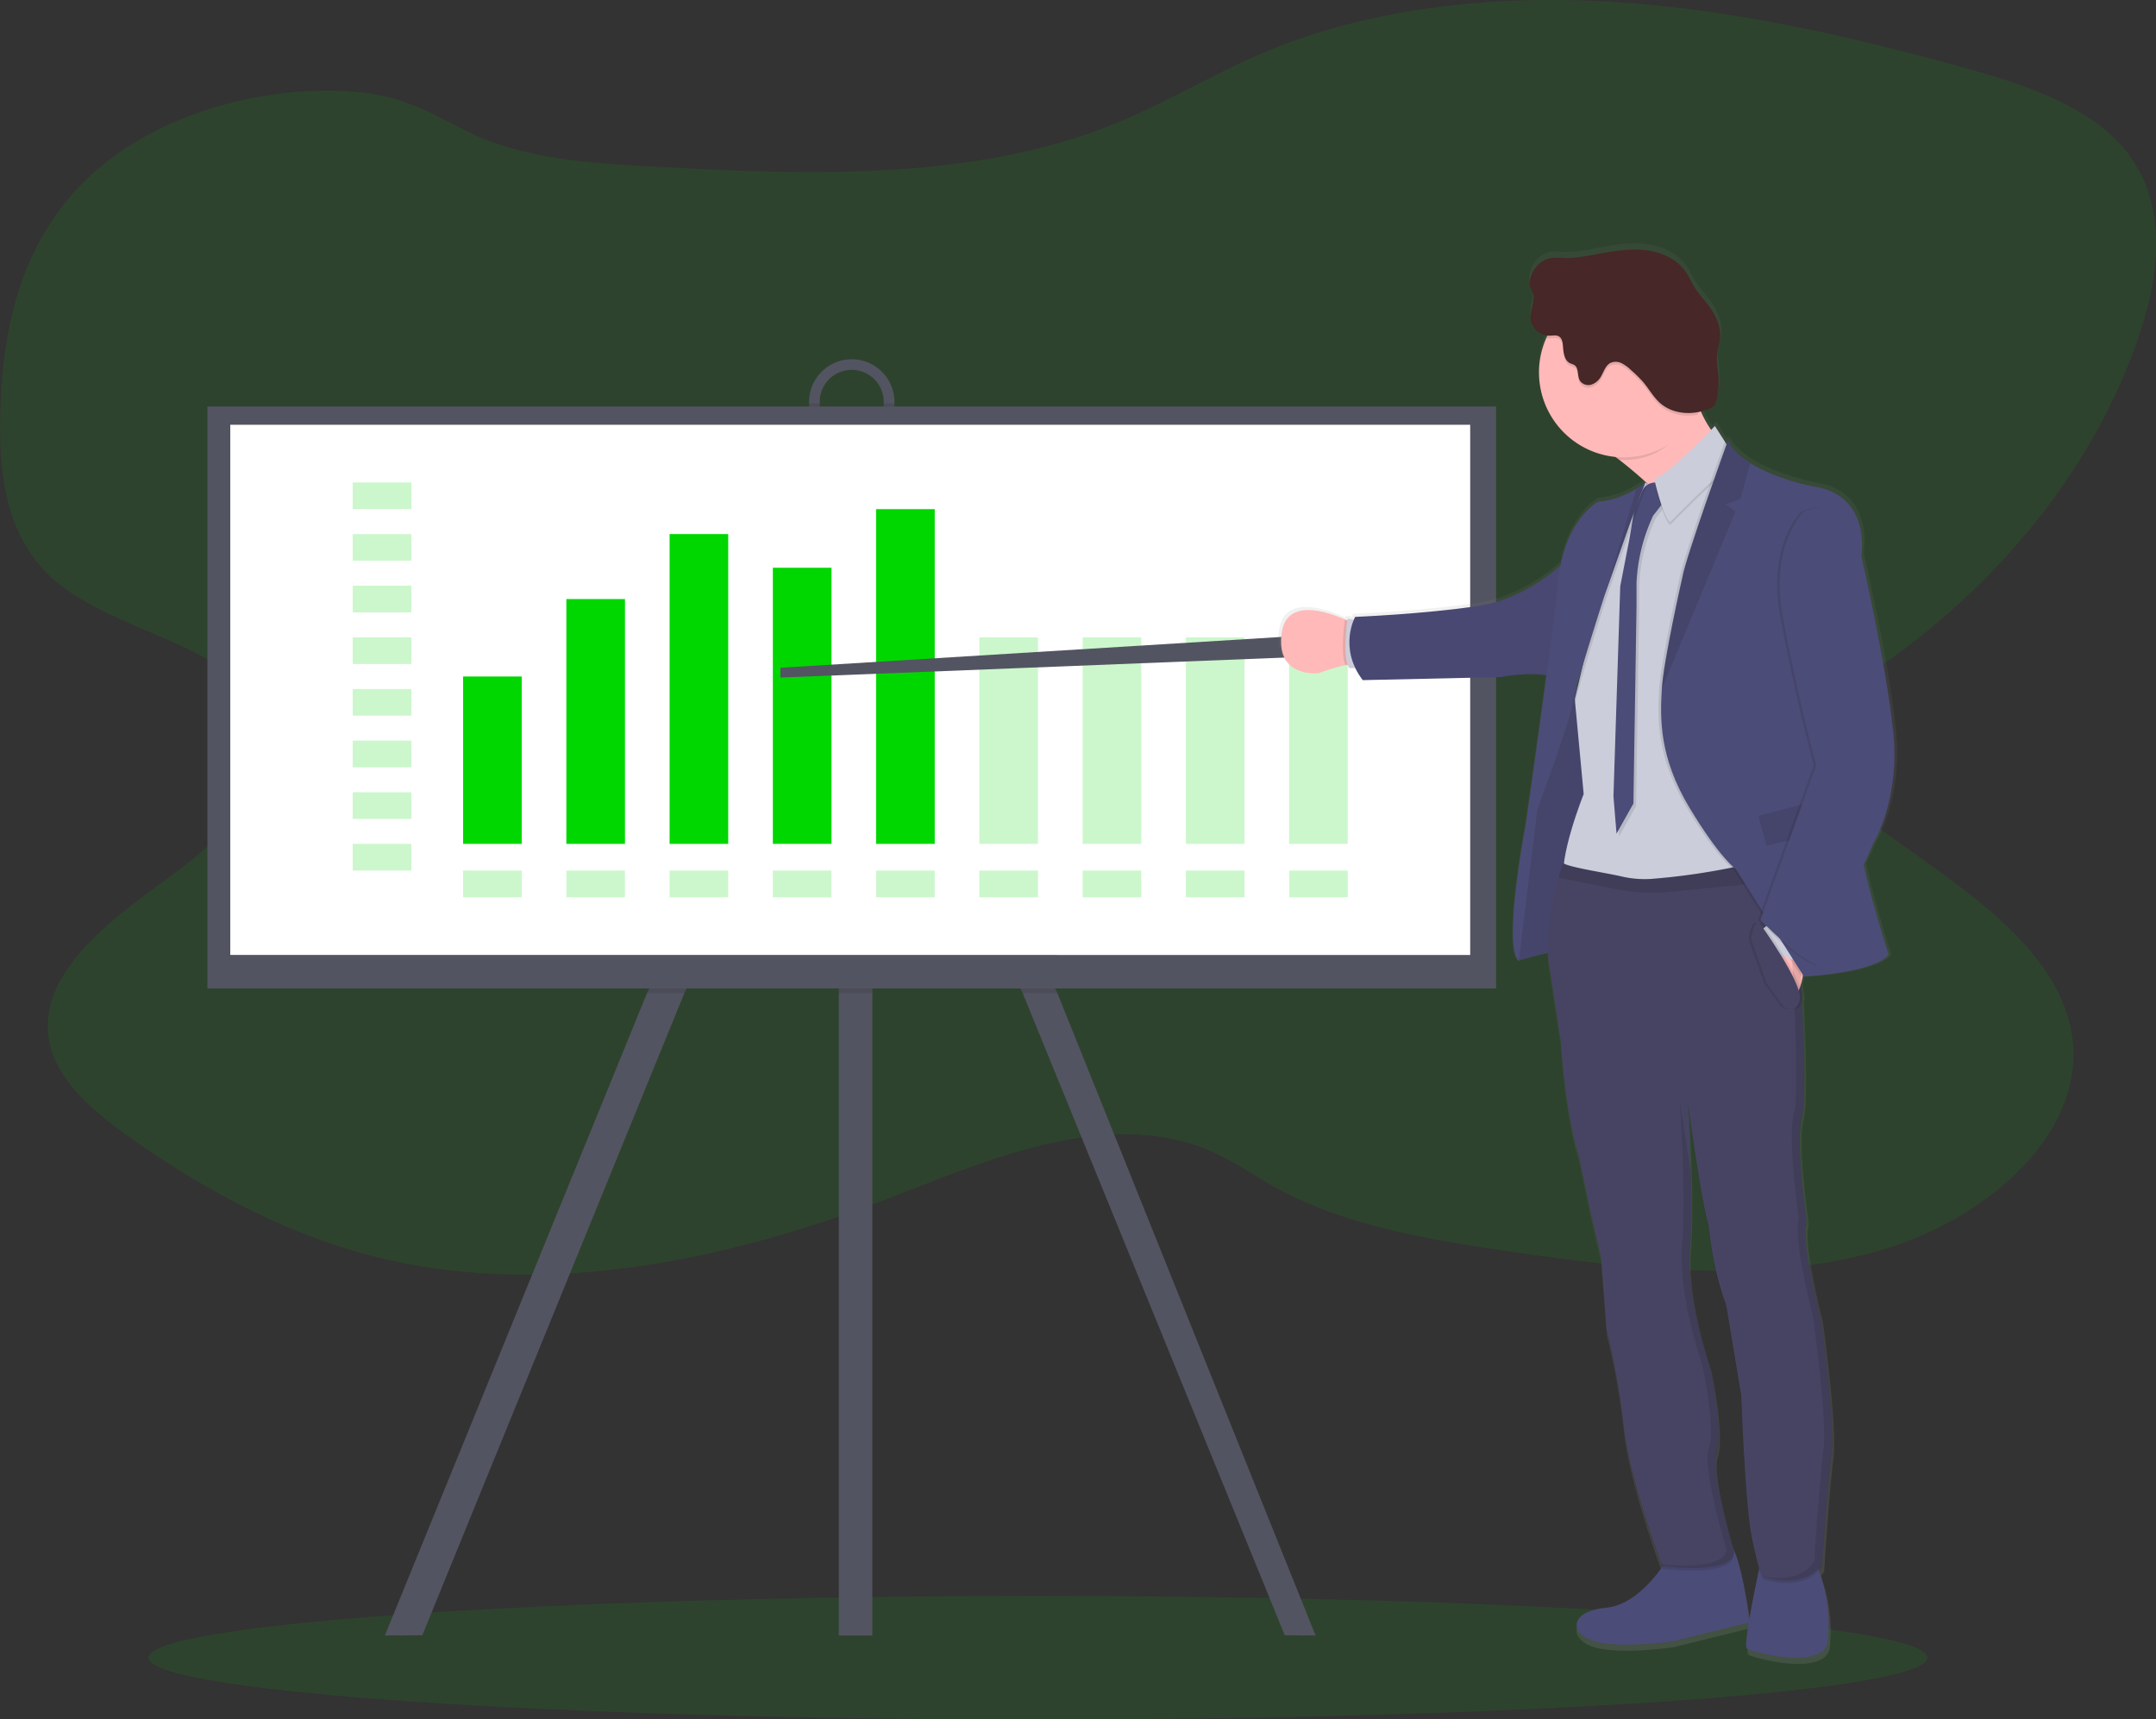 <svg data-name="Layer 1" xmlns="http://www.w3.org/2000/svg" width="1044.13" height="832.56" viewBox="0 0 1044.13 832.56"><rect x="0" y="0" width="1044.13" height="832.56" fill="#333333" stroke="none"/><defs><linearGradient id="a" x1="-19.7" y1="839.45" x2="-19.7" y2="151.58" gradientTransform="translate(866.57)" gradientUnits="userSpaceOnUse"><stop offset="0" stop-color="gray" stop-opacity=".25"/><stop offset=".54" stop-color="gray" stop-opacity=".12"/><stop offset="1" stop-color="gray" stop-opacity=".1"/></linearGradient></defs><ellipse cx="502.68" cy="802.68" rx="430.73" ry="29.88" fill="#00d700" opacity=".1"/><path d="M34.06 95.12C7.22 126.54.43 166.37.06 204.56c-.26 26.93 3.42 56.14 25.9 76 29.59 26.13 86.4 31.28 101.06 64.67 13 29.67-17.25 59.52-46.31 80.46s-62.43 46.58-57 77.76c3.44 19.91 22.31 35.54 41.13 48.66 35.78 25 76 46.87 121.34 57.51 82.26 19.28 171.11-.68 248.19-30.9 47.45-18.6 102.54-41.43 149.66-22.3 12.44 5.05 23 12.68 34.47 19 33.35 18.27 74.08 25 113.72 30.71 58.1 8.4 119.16 15.41 175.14.26s104.36-59.46 95.79-106.72c-8.08-44.52-59.52-73.54-100.51-103.95-14.46-10.73-29.18-24.95-25.58-40.56 2.86-12.38 16.32-21 28.32-29 63.16-42.34 109.58-100.79 130.92-164.88 10.08-30.24 13.72-65.08-8.77-90.58-18.14-20.57-49.23-30.45-78.8-38.58C893.86 17.03 837.62 4.28 779.91.84S662.58 3.96 611.35 25.73C586.78 36.18 564.51 49.94 539.7 60c-70.44 28.56-153.44 24.72-232 20.21-28.07-1.61-57.41-4.47-81.78-16.73-21-10.58-33-18.16-59-19.34C115.96 41.83 63.24 60.9 34.06 95.12z" fill="#00d700" opacity=".1"/><path fill="#535461" d="M414.46 310.36l-1.1 2.27-7.13 14.65-74.79 153.57-126.91 310.96-18.14.14 126.98-311.1 86.53-177.7 6.33 3.13 7.13 3.53 1.1.55z"/><path fill="#535461" d="M637.12 791.95l-14.93-.14-126.92-310.96-72.82-149.54-9.09-18.68-1.11-2.27 1.11-.55 9.09-4.5 4.37-2.16 85.23 177.7 125.07 311.1z"/><path fill="#535461" d="M406.23 261.38h16.23v530.57h-16.23zm6.26-87.41a20.67 20.67 0 0 0-20.65 20.65V202a20.66 20.66 0 1 0 41.31 0v-7.38a20.68 20.68 0 0 0-20.66-20.65zm15.49 28a15.5 15.5 0 0 1-31 0v-7.38a15.5 15.5 0 1 1 31 0z"/><path opacity=".1" d="M512.05 480.85h-16.78l-72.82-149.54v149.54h-16.22V327.28l-74.79 153.57h-18.07l86.53-177.7 6.33 3.13v-44.9h16.22v43.93l4.37-2.16 85.23 177.7zm-78.9-285.49V202a20.66 20.66 0 1 1-41.31 0v-6.64H397V202a15.5 15.5 0 0 0 31 0v-6.64z"/><path fill="#535461" d="M100.45 196.84h624.09v281.8H100.45z"/><path fill="#fff" d="M111.52 205.69H712v256.72H111.52z"/><path fill="#00d700" d="M170.82 233.6h28.39v12.93h-28.39zm0 25.01h28.39v12.93h-28.39zm0 25h28.39v12.93h-28.39zm0 25h28.39v12.93h-28.39zm0 25.01h28.39v12.93h-28.39zm0 25h28.39v12.93h-28.39zm0 25h28.39v12.93h-28.39zm0 25h28.39v12.93h-28.39zm53.45 12.94h28.39v12.93h-28.39zm50.01 0h28.39v12.93h-28.39zm50 0h28.39v12.93h-28.39zm50.01 0h28.39v12.93h-28.39zm50 0h28.39v12.93h-28.39zm50.01 0h28.39v12.93H474.3zm50 0h28.39v12.93H524.3zm50.01 0h28.39v12.93h-28.39zm50 0h28.39v12.93h-28.39z" opacity=".2"/><path fill="#00d700" d="M224.27 327.58h28.39v81.04h-28.39zm50.01-37.5h28.39v118.55h-28.39zm50-31.47h28.39v150.02h-28.39zm50.01 16.31h28.39v133.7h-28.39zm50-28.38h28.39v162.09h-28.39z"/><path fill="#00d700" d="M474.3 308.61h28.39v100.01H474.3zm50 0h28.39v100.01H524.3zm50.01 0h28.39v100.01h-28.39zm50 0h28.39v100.01h-28.39z" opacity=".2"/><path fill="#535461" d="M621.05 308.39l-243.1 14.96v4.74l248.28-9.85-5.18-9.85z"/><path d="M986.81 440.87s12.72-20.92 9.34-53.74-15.61-85.94-15.61-85.94 5.31-29.76-23.49-33.94c0 0-17.9-3.33-30.7-11.38-4.76-3-8.81-6.63-11-11 0 0-.17.49-.5 1.39a15.87 15.87 0 0 1-.78-1.39s-.07.18-.18.5l-4.89-7.62s-.67.71-1.8 1.88a50.88 50.88 0 0 1-5-9 26 26 0 0 0 3.57-1.14 7 7 0 0 0 2.91-1.86 7.38 7.38 0 0 0 1.32-3.29 40 40 0 0 0 .66-11.56c-.27-3-.88-6-.67-9.05.22-3.25 1.37-6.39 1.53-9.65.28-5.74-2.57-11.2-6.09-15.75-2.1-2.71-4.46-5.23-6.28-8.13-1.58-2.52-2.73-5.3-4.43-7.75-4-5.7-10.67-9.06-17.51-10.25s-13.88-.45-20.73.68c-6 1-12 2.45-18 2.8-5.24.3-9.51-1.47-14.31 2a13.84 13.84 0 0 0-5.58 10 5.29 5.29 0 0 0 .15 2 14.37 14.37 0 0 0 1 1.95c2.13 4.2-1.11 9.19-.69 13.88a9.27 9.27 0 0 0 8.2 8.08c-.19.4-.4.79-.58 1.2a41.48 41.48 0 0 0 33.87 58.07l1.86 1.43c4.2 3.25 8.92 7.14 13.47 11.37l-.09.07-.74-.42a39.84 39.84 0 0 1-4.36 3c-4.21 2.58-11 5.93-18.64 6.31 0 0-13.68 7.25-18.39 31.16-6.76 6.06-21.23 17-40.35 19.85-26.87 4-60 5.31-60 5.31s-.27.48-.65 1.36l-3.06-.56s0 .37-.13 1l-1.2-.54c-9.49-4.15-28.45-10.2-30.85 6.47-3.22 22.36 18.1 19.79 18.1 19.79a99.42 99.42 0 0 1 12.93-3.93l1.19-.23a6.62 6.62 0 0 0 .84 1.64h2.9a34.23 34.23 0 0 0 3.63 5.9l67.58-1.48s11.55-2.52 22.21-.92c-4.65 34.76-10.14 72.88-10.14 72.88s-11.5 60.37-3.45 66.68a122.5 122.5 0 0 1 14.26-3.82 64.9 64.9 0 0 0 1.18 11.11l5.15 33.71s2 34.44 8.69 55l5.9 28.1 4.94 21.24 2.78 36.05a342.38 342.38 0 0 1 8.26 46.44c2.61 24.22 16.78 63.36 18.67 68.51-4.84 6.85-14.78 18.47-27.25 19.67-17.8 1.72-18.23 12.45-5.79 16.31s38.62 0 38.62 0l36.92-9.13c-1.11 6.81-1.69 12.19-.88 12.77 2.36 1.72 38.19 11 39.48-3.86q.15-1.84.27-3.57a75.59 75.59 0 0 0-3.75-28.1c-.29-.89-.55-1.79-.78-2.69a16.59 16.59 0 0 0 1.46-1.89s2.58-40.12 4.51-54.5c.15-1.15.25-2.55.3-4.13.89-17.24-5.4-62.59-5.4-62.59s-7.77-29.5-7.48-43.06a12.94 12.94 0 0 1 .57-3.32s0-.27-.1-.72c0-.19.09-.39.15-.57 0 0-3.94-27-3.39-43.06a33.31 33.31 0 0 1 1-7.1 46.65 46.65 0 0 0 .95-9.27c.5-11-.08-30-.88-47.82.09-.3.18-.6.25-.95a9.3 9.3 0 0 0-.49-4.2c-.06-1.15-.11-2.29-.17-3.42.33-1.13.6-2.33.84-3.57h.52v.07s33.62-1.61 41.35-10.62c0 0-7.81-24.27-12.14-44zm-144.88-75.49l-.53-.19c.85-3 1.86-6.49 3-10.15-.97 3.96-1.81 7.56-2.47 10.34zm34.12-99.49l.15.14-.16-.09zm42 520.52c-1.81-6.23-9-31.63-8.77-43.74a12.34 12.34 0 0 1 .55-3.1 23.16 23.16 0 0 0 1-6.77c.72-12.64-4.12-35.29-4.12-35.29s-10.83-30.55-10-54.81c0-.61.07-1.22.11-1.83.18-2.3.32-4.79.42-7.42v-.05c.41-9.37.32-20.65.05-31.17l-.06-.39c-.37-13.93-1.06-26.47-1.35-31.43 1 7.17 7.4 51.8 10.16 59.1 0 0 1.51 20.59 8.37 38l7.52 45.26s1.93 53.86 5.14 69.09c1.44 6.78 2.66 11.35 3.57 14.33-1.3 6.07-3.4 16.24-4.81 24.66-.83-5.49-3.75-26.41-7.77-34.44z" transform="translate(-77.94 -33.72)" fill="url(#a)"/><path d="M807.96 754.08s-12.55 22.75-30.2 24.45-18.07 12.33-5.74 16.16 38.28 0 38.28 0l37-9.14s-4.47-36.58-10.42-38.49-28.92 7.02-28.92 7.02z" fill="#4c4c78"/><path d="M853.06 754.5s-9.36 42.1-7 43.81 37.85 10.84 39.13-3.83q.15-1.85.27-3.54a75.06 75.06 0 0 0-3.72-27.85c-1-3-1.7-6.21-1.44-8.59.59-5.95-27.24 0-27.24 0z" fill="#4c4c78"/><path d="M841.45 221.49s-28.71 70.52-23.6 47.87c3.38-15-18.47-34.93-33.58-46.64-7.69-6-13.63-9.81-13.63-9.81s53.9-62.84 50.08-35.73a40.83 40.83 0 0 0 2.94 21.88c5.95 14.14 17.79 22.43 17.79 22.43zM658.06 321.67c-1.52-.39-4-.14-6.57.41a98.72 98.72 0 0 0-12.81 3.89s-21.13 2.55-17.94-19.61c2.37-16.52 21.16-10.52 30.57-6.42 3.2 1.41 5.32 2.59 5.32 2.59z" fill="#ffb9b9"/><path d="M658.06 321.67c-1.52-.39-4-.14-6.57.41-2.3-5.8-.55-19.55-.18-22.14 3.2 1.41 5.32 2.59 5.32 2.59z" opacity=".1"/><path d="M658.15 300.51l-5.53-1s-2.83 19 .87 24h6.36z" fill="#cbcdda"/><path d="M769.06 335.18s-16.9-10.11-18.92 2.65-4.68 34.56-4.68 34.56l-4.68 27.75-6.06 55.6.85 9.46s18-6.06 22.22-3.93 7.66-23.39 7.66-23.39l7-26.37 1.06-55.92z" fill="#4c4c78"/><path d="M769.06 335.18s-16.9-10.11-18.92 2.65-4.68 34.56-4.68 34.56l-4.68 27.75-6.06 55.6.85 9.46s18-6.06 22.22-3.93 7.66-23.39 7.66-23.39l7-26.37 1.06-55.92z" opacity=".1"/><path d="M759.95 269.68s-17.54 19.78-44.17 23.76-59.49 5.27-59.49 5.27-8.29 14.83 3.67 30.62l67-1.48s14.83-3.22 26.32 0z" fill="#4c4c78"/><path d="M759.95 269.68s-17.54 19.78-44.17 23.76-59.49 5.27-59.49 5.27-8.29 14.83 3.67 30.62l67-1.48s14.83-3.22 26.32 0z" opacity=".05"/><path d="M820.82 198.45c-6.54 14-17.91 24.32-34.4 24.32-.73 0-1.44 0-2.15-.05-7.69-6-13.63-9.81-13.63-9.81s53.9-62.84 50.08-35.73c-1.18 8.3-2.53 15.04.1 21.27z" opacity=".1"/><path d="M827.5 180.4a41.09 41.09 0 1 1-41.08-41.12 41 41 0 0 1 41.08 41.12z" fill="#ffb9b9"/><path d="M852.61 431.5s-91.64 8.09-95-3.61 9.35-43.38 9.35-43.38l-4.14-44.23-.15-1.69s11.48-47.85 11.06-51.67c-.4-3.44 18.48-43.59 22.36-51.8.46-.95.7-1.47.7-1.47l.73.42.32.19 4.49 2.62 17.73-4.2 21.37-11.19 2 122.41z" fill="#cbcdda"/><path d="M804.98 235.13s-6.27-1.7-8.72 4.57a65 65 0 0 1-3.4 7.87l-2.44 14.56-4.47 23-3.3 101.75 1.49 18.07 8.19-14.56 1.49-95.11v-11.83a85.64 85.64 0 0 1 6.82-29.7l1.14-2.67 7.12-9.15z" opacity=".1"/><path d="M803.71 233.85s-6.28-1.7-8.72 4.57a64.48 64.48 0 0 1-3.41 7.87l-2.44 14.57-4.47 23-3.29 101.75 1.49 18.08 8.19-14.61 1.49-95.05v-11.86a86.09 86.09 0 0 1 6.82-29.7l1.15-2.67 7.12-9.14z" fill="#4c4c78"/><path d="M830.5 207.59s-21.69 23-29.35 25.73c0 0 3.83 17.44 7.66 20.84 0 0 22.76-23.21 26.79-25.09l3.38-8.27z" opacity=".1"/><path d="M830.5 206.28s-21.69 23-29.35 25.73c0 0 3.83 17.44 7.66 20.84 0 0 22.76-23.21 26.79-25.09l3.38-8.26z" fill="#cbcdda"/><path d="M798.06 233.65l-.22.6-6.95 18.63-12.43 35.15s-.11.36-.33 1c-2.06 6.4-13.13 41.13-15.31 51.22l-.15-1.69s11.48-47.85 11.06-51.67c-.4-3.44 18.48-43.59 22.36-51.8.62-.42 1.1-.78 1.43-1.05z" opacity=".1"/><path d="M796.79 233.64l-7.18 19.24-12.43 35.15s-.11.36-.33 1c-2.18 6.82-14.61 45.75-15.61 52.87-1.13 7.82-16.76 50.09-16.76 50.09l-8.93 73.19c-8-6.21 3.36-66 3.36-66s12.76-88.67 15.78-118.17S774 242.89 774 242.89c7.52-.38 14.3-3.7 18.47-6.25a39 39 0 0 0 4.32-3z" fill="#4c4c78"/><path d="M886.84 704.53c-1.91 14.25-4.46 54-4.46 54-8.93 13.39-28.71 6.16-28.71 6.16s-2.12-4-5.31-19.14-5.1-68.47-5.1-68.47l-7.45-44.8c-6.8-17.23-8.29-37.64-8.29-37.64-3-7.87-10.21-59.54-10.21-59.54s3 46.35 1.07 70.81 9.77 57.37 9.77 57.37 6.6 30.84 3.19 40.41 8.51 49.11 8.51 49.11c-1 11.49-34.86 6.81-34.86 6.81s-15.93-42.75-18.72-68.48a340 340 0 0 0-8.19-46l-2.76-35.73-4.9-21.12-5.84-27.85c-6.6-20.41-8.61-54.54-8.61-54.54l-5.11-33.49c-3.34-16.56 1-36 3.88-46.17 1.25-4.41 2.25-7.1 2.25-7.1 2.93 2.08 19.71 4.52 28.39 6.5a49.76 49.76 0 0 0 14.5 1.16 323.1 323.1 0 0 0 64.79-11.88c1.43-.43 2.19-.68 2.19-.68l.45 3.83 1.06 9.12 1.89 16.19s5.74 86.33 2.34 98 2.34 51 2.34 51c-3.19 9.33 6.8 47.25 6.8 47.25s7.02 50.66 5.1 64.91z" opacity=".1"/><path d="M886.84 703.28c-1.91 14.25-4.46 54-4.46 54-8.93 13.4-28.71 6.16-28.71 6.16s-2.12-4-5.31-19.13-5.1-68.48-5.1-68.48l-7.45-44.86c-6.75-17.23-8.29-37.69-8.29-37.69-3-7.87-10.21-59.54-10.21-59.54s3 46.35 1.07 70.81 9.77 57.41 9.77 57.41 6.6 30.84 3.19 40.41 8.51 49.12 8.51 49.12c-1 11.48-34.86 6.8-34.86 6.8s-15.93-42.7-18.72-68.44a340 340 0 0 0-8.19-46l-2.76-35.72-4.9-21.05-5.84-27.85c-6.6-20.42-8.61-54.55-8.61-54.55l-5.11-33.49c-3.34-16.56 1-36 3.88-46.17 1.25-4.4 2.25-7.09 2.25-7.09 2.93 2.08 19.71 4.51 28.39 6.49a49.42 49.42 0 0 0 14.5 1.16 323.1 323.1 0 0 0 64.79-11.88l2.19-.67.45 3.82 1.06 9.13 1.89 16.19s5.74 86.32 2.34 98 2.34 51 2.34 51c-3.19 9.32 6.8 47.24 6.8 47.24s7.02 50.6 5.1 64.87z" fill="#474463"/><path d="M827.5 180.4a41 41 0 0 1-5.44 20.48c-6.4 1.13-13.21-.12-18-4.35-3.28-2.89-5.4-6.84-8.22-10.19a61.71 61.71 0 0 0-5.87-5.79 18.63 18.63 0 0 0-4.63-3.37 6.29 6.29 0 0 0-5.55-.06c-2.26 1.26-3 4.07-4.31 6.31a8.43 8.43 0 0 1-4.71 4.11 5 5 0 0 1-5.63-1.91c-1.39-2.39-.37-6.12-2.7-7.58a14.87 14.87 0 0 0-1.9-.78c-3-1.36-3.35-5.39-3.61-8.69-.13-1.62-.48-3.45-1.84-4.32s-3.15-.43-4.77-.4a6.19 6.19 0 0 1-1.43-.11 41.09 41.09 0 0 1 78.65 16.65z" opacity=".1"/><path d="M746.37 126.96a13.72 13.72 0 0 0-5.53 9.94 5.12 5.12 0 0 0 .15 1.95 13.18 13.18 0 0 0 1 1.94c2.1 4.17-1.11 9.11-.7 13.76a9.15 9.15 0 0 0 9 8c1.62 0 3.4-.48 4.77.4s1.71 2.7 1.84 4.32c.26 3.3.59 7.33 3.6 8.69a16.81 16.81 0 0 1 1.9.78c2.34 1.46 1.32 5.2 2.71 7.58a5 5 0 0 0 5.63 1.91 8.4 8.4 0 0 0 4.7-4.1c1.29-2.25 2.06-5 4.32-6.31a6.26 6.26 0 0 1 5.55.05 18.67 18.67 0 0 1 4.63 3.38 60.54 60.54 0 0 1 5.87 5.79c2.82 3.34 4.94 7.29 8.22 10.18 6.18 5.43 15.64 6 23.26 2.87a7.06 7.06 0 0 0 2.89-1.84 7.34 7.34 0 0 0 1.31-3.27 39.65 39.65 0 0 0 .66-11.45c-.27-3-.88-6-.67-9 .21-3.22 1.36-6.33 1.52-9.55.28-5.7-2.55-11.11-6-15.62-2.08-2.69-4.42-5.18-6.22-8.06-1.57-2.5-2.71-5.25-4.39-7.67-3.94-5.65-10.58-9-17.36-10.17s-13.75-.45-20.54.68c-5.92 1-11.88 2.42-17.88 2.77-5.25.37-9.48-1.4-14.24 2.05z" fill="#472727"/><path d="M796.79 233.64l-7.18 19.24-12.43 35.15s-.11.36-.33 1v.05l15.64-52.46a39 39 0 0 0 4.3-2.98z" opacity=".1"/><path d="M874.41 453.83s.74 23.28-5.53 29.13l-16.69-31.47 14-6.81z" fill="#ffb9b9"/><path d="M913.37 462.33c-7.66 8.93-41 10.53-41 10.53l-33-52s-7.81-5.42-22.48-29.83-14.19-43.21-13.37-57.25 10-54.39 10-54.39c1.43-9.08 22-66 22-66 2.16 4.31 6.18 7.91 10.88 10.88 12.7 8 30.43 11.28 30.43 11.28 28.56 4.15 23.29 33.65 23.29 33.65s.32 114.67-1.44 128.39 14.69 64.74 14.69 64.74z" opacity=".1"/><path fill="#cbcdda" d="M874.84 458.29l-.96 8.51-11.59-4.25-8.5-12.87 6.38-5 14.67 13.61z"/><path d="M874.43 425.33l-6.06.62-58.43 5.84a94.65 94.65 0 0 1-28.1-1.38l-27.1-5.42c1.25-4.4 2.25-7.09 2.25-7.09 2.93 2.08 19.71 4.51 28.39 6.49a49.42 49.42 0 0 0 14.5 1.16 323.1 323.1 0 0 0 64.79-11.88l2.64 3.15z" opacity=".1"/><path d="M757.6 418.22a5.3 5.3 0 0 1-.56-.32s0 .06-.06.15zM881.79 638.4s-10-37.92-6.8-47.24c0 0-5.74-39.3-2.33-51s-2.35-98-2.35-98l-1.89-16.19-1.06-9.13-.44-3.82-2.2.67-1.36.4.17 1.48 1.06 9.12 1.89 16.19s5.74 86.33 2.35 98 2.33 51 2.33 51c-3.19 9.33 6.8 47.24 6.8 47.24s7 50.62 5.11 64.86-4.47 54-4.47 54c-6.52 9.79-18.83 8.57-25 7.2l.11.24s19.78 7.24 28.71-6.16c0 0 2.55-39.77 4.47-54s-5.1-64.86-5.1-64.86zm-50.39 64.01c3.4-9.57-3.19-40.41-3.19-40.41s-11.69-33-9.78-57.41c.8-10.19.75-24.17.41-37-2.71-16.55-5.31-35-5.31-35s3 46.35 1.08 70.8 9.77 57.42 9.77 57.42 6.6 30.83 3.19 40.4 8.49 49.07 8.49 49.07c-.85 9.2-22.7 8-31.37 7.2l.33.88s33.81 4.68 34.87-6.8c.02-.03-11.89-39.58-8.49-49.15z" opacity=".1"/><path d="M914.64 462.33c-7.65 8.93-41 10.53-41 10.53l-33-52s-7.81-5.42-22.49-29.83-14.18-43.21-13.37-57.25 10-54.39 10-54.39c1.43-9.08 22-66 22-66 2.15 4.31 6.17 7.91 10.88 10.88 12.7 8 30.43 11.28 30.43 11.28 28.55 4.15 23.28 33.65 23.28 33.65s.32 114.67-1.44 128.39 14.71 64.74 14.71 64.74z" fill="#4c4c78"/><path d="M842.89 241.61l-7.18 2.67 4.78 3.35-35.7 86.12c.83-14 10-54.39 10-54.39 1.43-9.08 22-66 22-66 2.15 4.31 6.17 7.91 10.88 10.88zm8.61 153.42l36.52-9.41 4.79 14.83-37.32 9.1-3.99-14.52z" opacity=".1"/><path d="M872.39 247.67s-16.59 15.61-10.33 50.4 16.27 72.56 16.27 72.56l-27 74.8s18.82 19.62 28.07 22l26.95-59.81s12.6-20.73 9.25-53.26-15.47-85.17-15.47-85.17.01-32.04-27.74-21.52z" opacity=".1"/><path d="M873.66 247.67s-16.6 15.61-10.36 50.4 16.26 72.56 16.26 72.56l-27 74.8s18.82 19.62 28.07 22l27-59.81s12.6-20.73 9.25-53.26-15.47-85.17-15.47-85.17 0-32.04-27.75-21.52z" fill="#4c4c78"/><path d="M853.46 447.02s21.05 29.14 19.46 36.9-7.76 3.61-7.76 3.61l-8.29-11.37-7.45-21.27s.73-9.18 4.04-7.87z" opacity=".1"/><path d="M850.91 447.02s21 29.14 19.46 36.9-7.76 3.61-7.76 3.61l-8.3-11.37-7.44-21.27s.73-9.18 4.04-7.87z" opacity=".1"/><path d="M852.19 447.02s21 29.14 19.45 36.9-7.76 3.61-7.76 3.61l-8.29-11.37-7.44-21.27s.72-9.18 4.04-7.87z" fill="#474463"/></svg>